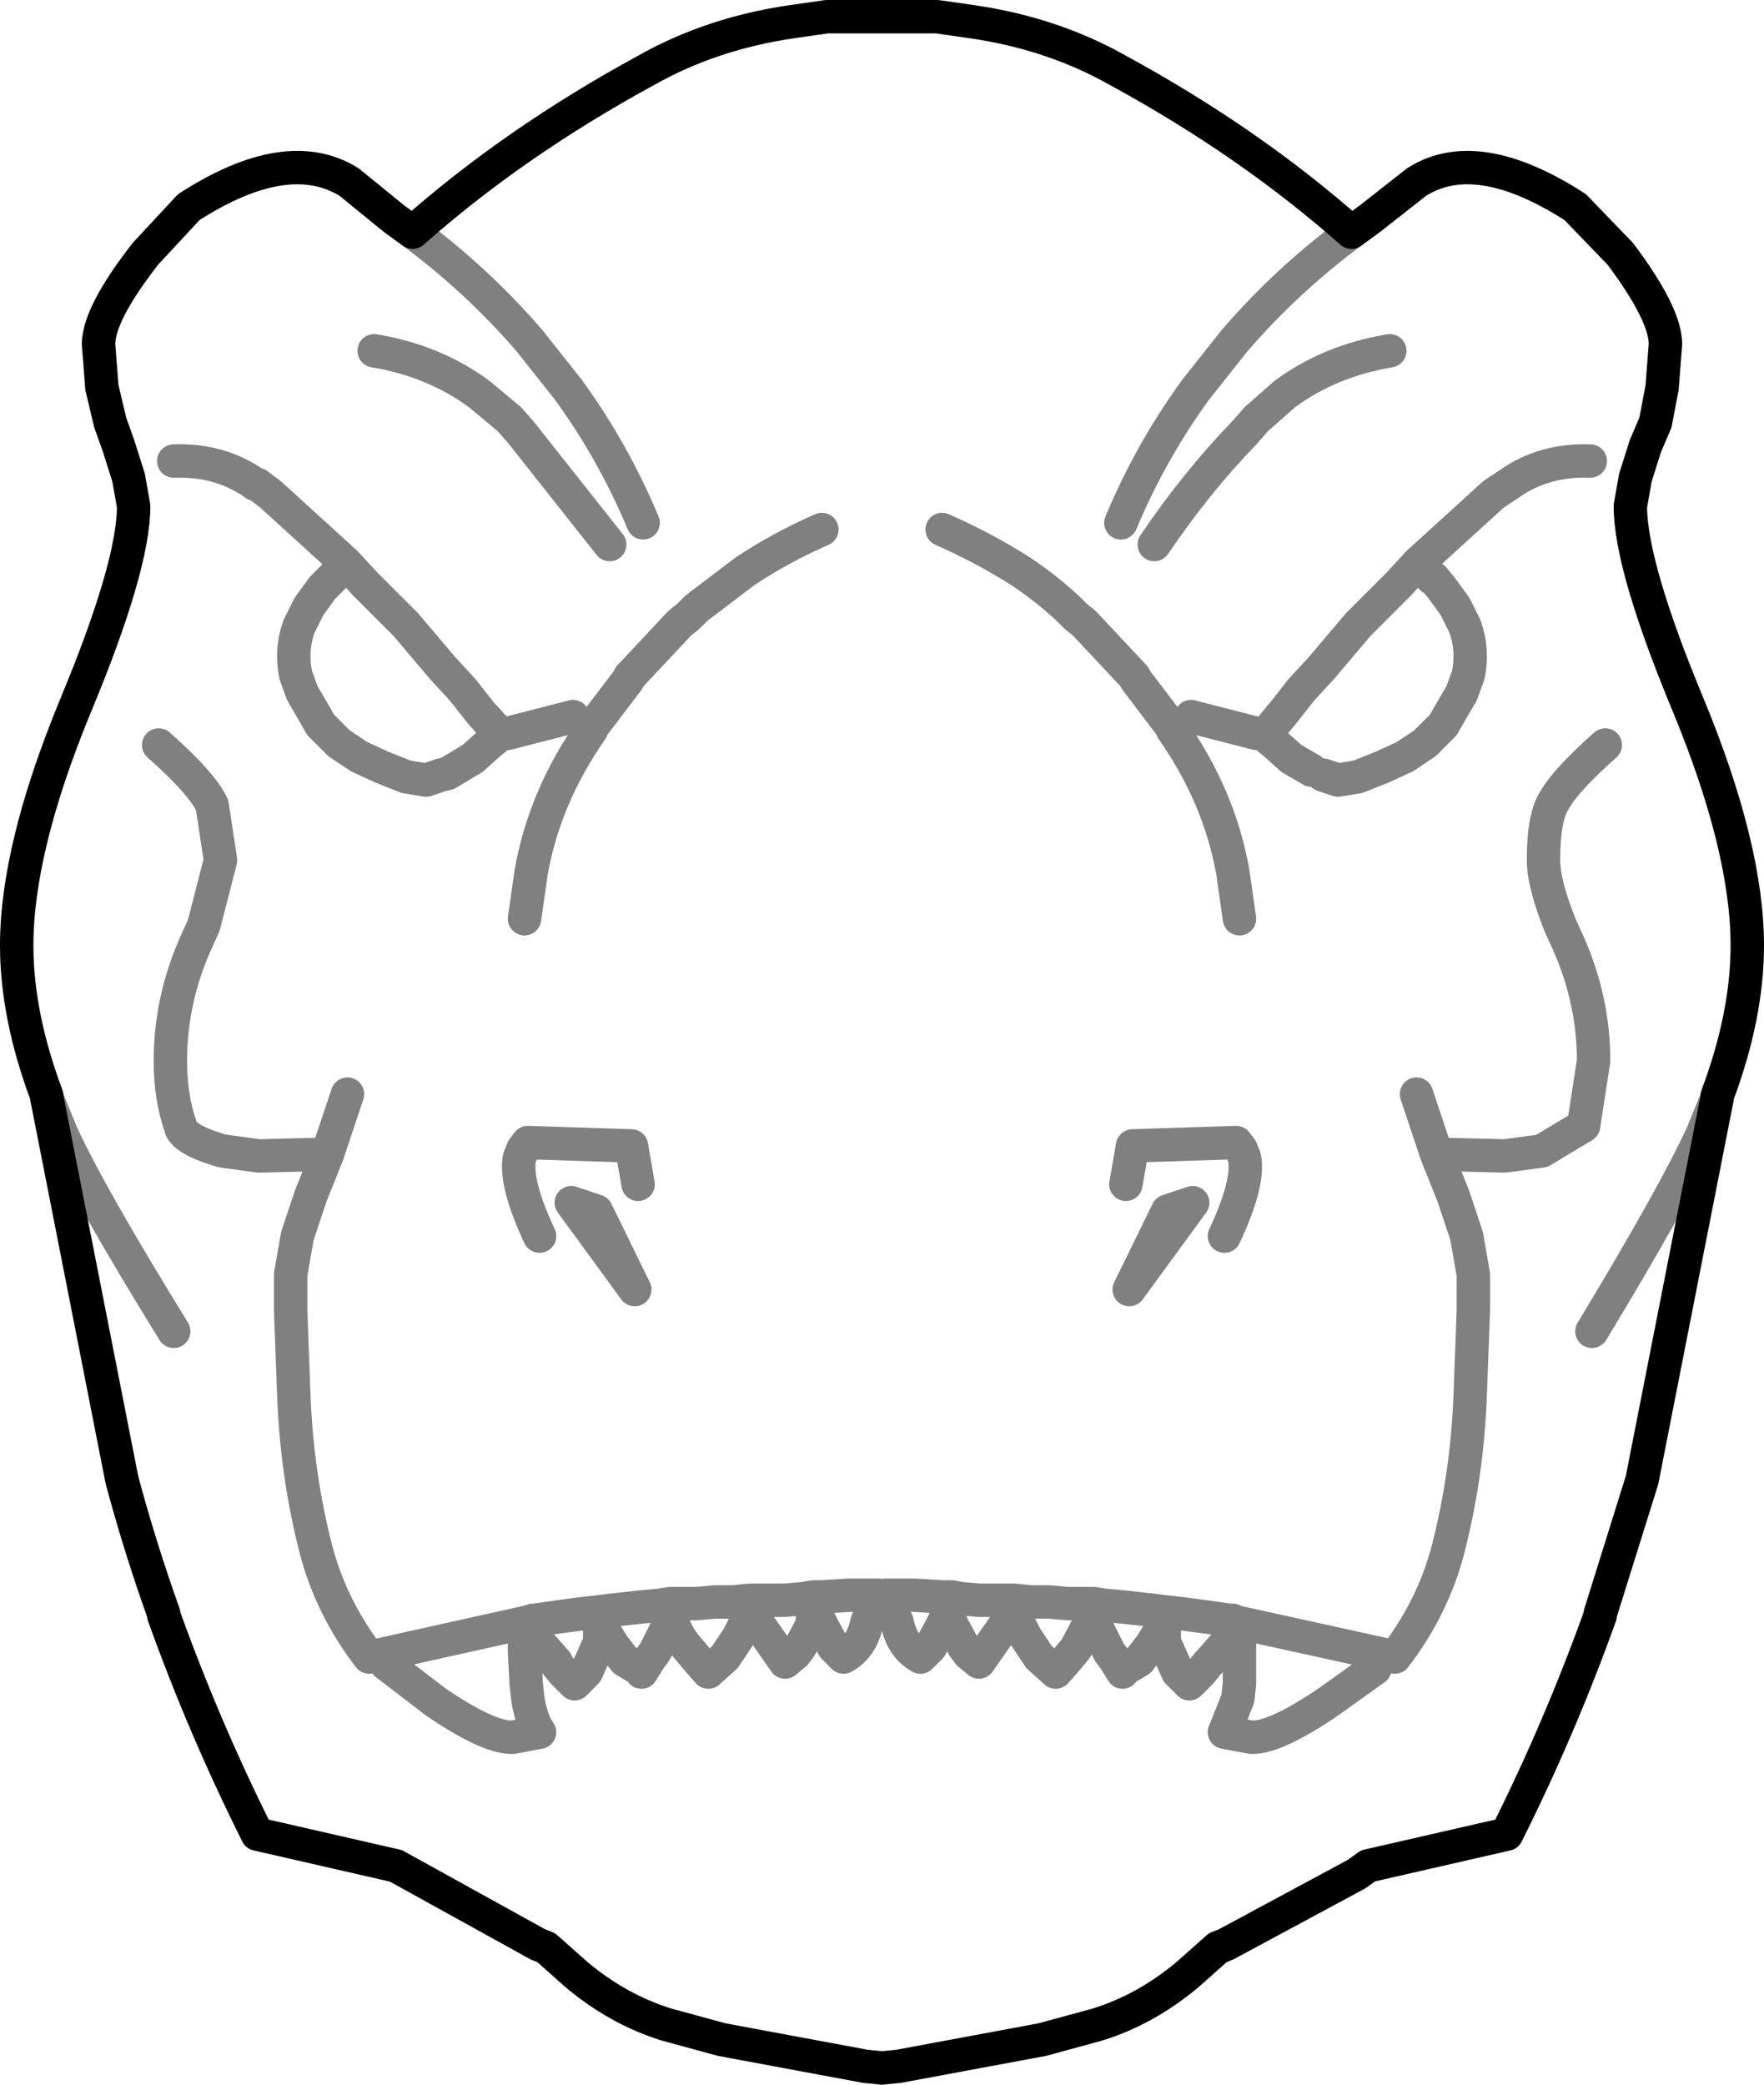 <?xml version="1.0" encoding="UTF-8" standalone="no"?>
<svg xmlns:xlink="http://www.w3.org/1999/xlink" height="62.4px" width="52.8px" xmlns="http://www.w3.org/2000/svg">
  <g transform="matrix(1.0, 0.0, 0.0, 1.0, -373.5, -166.55)">
    <path d="M397.2 167.2 L398.25 167.05 401.55 167.05 402.6 167.2 Q405.0 167.55 406.95 168.65 410.9 170.8 413.95 173.5 L414.5 173.1 415.9 172.0 Q417.7 170.85 420.65 172.75 L422.0 174.15 Q423.35 175.95 423.35 176.85 L423.25 178.15 423.05 179.2 422.75 179.9 422.45 180.85 422.3 181.7 Q422.3 183.5 424.05 187.7 425.8 191.95 425.8 194.85 425.8 196.95 424.9 199.35 L424.9 199.4 422.65 210.85 421.4 214.85 421.4 214.9 Q420.2 218.25 418.6 221.45 L414.45 222.4 414.1 222.65 410.2 224.75 409.95 224.85 409.05 225.65 Q407.8 226.7 406.35 227.15 L404.7 227.6 400.4 228.4 399.9 228.45 399.4 228.4 395.1 227.6 393.45 227.15 Q392.0 226.7 390.75 225.65 L389.85 224.85 389.6 224.75 385.35 222.4 381.2 221.45 Q379.6 218.25 378.4 214.9 L378.4 214.85 Q377.7 212.9 377.15 210.85 L374.9 199.4 374.9 199.35 Q374.0 196.95 374.0 194.85 374.0 191.95 375.75 187.7 377.5 183.5 377.5 181.7 L377.35 180.85 377.05 179.9 376.8 179.2 376.55 178.15 376.45 176.85 Q376.45 175.95 377.85 174.15 L379.15 172.75 Q382.1 170.85 383.95 172.0 L385.3 173.1 385.85 173.5 Q388.9 170.8 392.85 168.65 394.8 167.55 397.2 167.2" fill="none" stroke="#000000" stroke-linecap="round" stroke-linejoin="round" stroke-width="1.0"/>
    <path d="M383.85 183.4 L384.45 184.05 385.05 184.65 385.65 185.25 386.2 185.9 386.75 186.55 387.35 187.2 387.9 187.9 388.45 188.5 388.45 188.55 388.4 188.6 388.15 188.8 387.65 189.25 386.9 189.7 386.7 189.75 386.25 189.9 385.65 189.8 384.9 189.5 384.25 189.2 383.65 188.8 383.1 188.25 382.9 187.9 382.55 187.3 382.35 186.75 Q382.2 186.0 382.45 185.3 L382.75 184.7 383.15 184.15 383.45 183.85 383.85 183.4 381.6 181.35 381.2 181.05 381.15 181.05 Q380.1 180.3 378.7 180.35 M378.25 188.85 Q379.55 190.0 379.85 190.65 L380.1 192.3 379.6 194.25 379.35 194.8 Q378.6 196.5 378.6 198.3 378.6 199.4 378.9 200.25 378.95 200.65 380.15 201.0 L381.25 201.15 383.3 201.1 383.9 199.3 M398.1 182.4 Q396.85 182.95 395.8 183.65 L394.35 184.75 394.1 185.0 393.85 185.2 392.35 186.8 392.3 186.9 391.2 188.35 391.2 188.4 Q389.8 190.4 389.4 192.65 L389.2 194.05 M410.6 194.05 L410.4 192.65 Q410.0 190.4 408.6 188.4 L408.6 188.35 407.5 186.9 407.45 186.8 405.95 185.2 405.7 185.0 405.45 184.75 Q404.8 184.15 404.05 183.65 402.95 182.95 401.7 182.4 M385.85 173.5 Q387.8 174.95 389.35 176.75 L390.5 178.2 Q391.85 180.05 392.75 182.2 M384.7 177.05 Q386.5 177.35 387.85 178.35 L388.75 179.1 389.1 179.5 391.75 182.85 M390.65 188.0 L388.7 188.5 M421.1 180.35 Q419.7 180.3 418.65 181.05 L418.2 181.35 415.95 183.4 416.35 183.85 416.4 183.85 416.65 184.15 417.05 184.7 417.35 185.3 Q417.6 186.0 417.45 186.75 L417.25 187.3 416.9 187.9 416.7 188.25 416.15 188.8 415.55 189.2 414.9 189.5 414.15 189.8 413.55 189.9 413.1 189.75 M412.75 189.6 L412.15 189.25 411.65 188.8 411.4 188.6 411.35 188.55 411.4 188.5 411.9 187.9 412.45 187.2 413.05 186.55 413.6 185.9 414.15 185.25 414.75 184.65 415.35 184.05 415.95 183.4 M413.95 173.5 Q412.0 174.95 410.45 176.75 L409.3 178.2 Q407.95 180.05 407.05 182.2 M415.1 177.05 Q413.3 177.35 411.95 178.35 L411.1 179.1 410.75 179.5 Q409.3 181.0 408.05 182.85 M409.15 188.0 L411.1 188.5 M421.55 188.85 Q420.25 190.0 419.95 190.65 419.7 191.15 419.7 192.3 419.7 193.0 420.2 194.25 L420.45 194.8 Q421.2 196.5 421.2 198.3 L420.9 200.25 419.65 201.0 418.55 201.15 416.5 201.1 417.0 202.35 417.4 203.55 417.6 204.7 417.6 205.8 417.5 208.45 Q417.4 210.75 416.85 212.9 416.4 214.65 415.25 216.15 L415.1 216.1 415.05 216.1 410.5 215.1 410.4 215.05 410.3 215.05 409.6 214.95 408.85 214.85 408.4 214.8 408.0 214.75 407.1 214.65 406.55 214.6 406.25 214.55 406.0 214.55 405.45 214.55 404.9 214.5 404.35 214.5 403.85 214.45 403.8 214.45 403.35 214.45 402.8 214.45 402.25 214.4 402.0 214.35 401.7 214.35 400.9 214.3 400.0 214.3 400.35 215.1 Q400.5 215.85 401.05 216.15 L401.35 215.85 401.65 215.3 401.95 214.7 Q401.9 215.0 402.0 215.2 L402.35 215.85 402.5 216.05 402.8 216.3 403.85 214.8 403.95 215.05 404.2 215.55 404.5 216.0 404.6 216.15 405.1 216.6 405.45 216.2 405.7 215.9 406.2 214.95 406.4 215.4 406.7 216.0 406.85 216.2 407.1 216.6 407.1 216.55 407.6 216.25 407.95 215.8 408.35 215.15 408.35 215.7 408.75 216.6 409.1 216.95 409.45 216.6 409.65 216.35 409.7 216.3 410.4 215.5 410.6 215.7 410.6 216.0 410.6 216.95 410.55 217.4 410.15 218.4 410.95 218.55 411.0 218.55 Q411.7 218.55 413.25 217.5 L414.65 216.5 M424.9 199.4 L424.45 200.5 Q423.6 202.35 421.15 206.4 M416.5 201.1 L415.9 199.3 M407.2 202.0 L407.4 200.85 410.5 200.75 410.65 200.95 410.75 201.2 Q410.9 201.95 410.15 203.55 M408.45 202.8 L407.3 205.15 409.2 202.55 408.45 202.8 M391.35 202.8 L392.5 205.15 390.6 202.55 391.35 202.8 M392.6 202.0 L392.4 200.85 389.3 200.75 389.15 200.95 389.05 201.2 Q388.9 201.95 389.65 203.55 M383.3 201.1 L382.8 202.35 382.4 203.55 382.2 204.7 382.2 205.8 382.3 208.45 Q382.4 210.75 382.95 212.9 383.4 214.65 384.55 216.15 L384.7 216.1 384.8 216.1 389.3 215.1 389.45 215.05 389.5 215.05 390.2 214.95 390.95 214.85 391.4 214.8 391.8 214.75 392.7 214.65 393.25 214.6 393.55 214.55 393.8 214.55 394.35 214.55 394.9 214.5 395.45 214.5 395.95 214.45 396.0 214.45 396.45 214.45 397.0 214.45 397.55 214.4 397.85 214.35 398.1 214.35 398.9 214.3 399.8 214.3 399.45 215.1 Q399.3 215.85 398.75 216.15 L398.45 215.85 398.15 215.3 397.85 214.7 397.8 215.2 397.45 215.85 397.3 216.05 397.0 216.3 395.95 214.8 395.85 215.05 395.6 215.55 395.3 216.0 395.2 216.15 394.7 216.6 394.35 216.2 394.1 215.9 Q393.7 215.45 393.6 214.95 L393.4 215.4 393.1 216.0 392.95 216.2 392.7 216.6 392.7 216.55 392.2 216.25 391.85 215.8 391.45 215.15 391.45 215.7 391.05 216.6 390.7 216.95 390.35 216.6 390.15 216.35 390.15 216.3 389.4 215.45 M389.2 215.7 L389.2 216.0 389.25 216.95 389.3 217.4 Q389.4 218.05 389.65 218.4 L388.85 218.55 388.8 218.55 Q388.1 218.55 386.55 217.5 L385.05 216.35 M374.9 199.4 L375.35 200.5 Q376.2 202.35 378.7 206.4" fill="none" stroke="#000000" stroke-linecap="round" stroke-linejoin="round" stroke-opacity="0.498" stroke-width="1.0"/>
  </g>
</svg>
